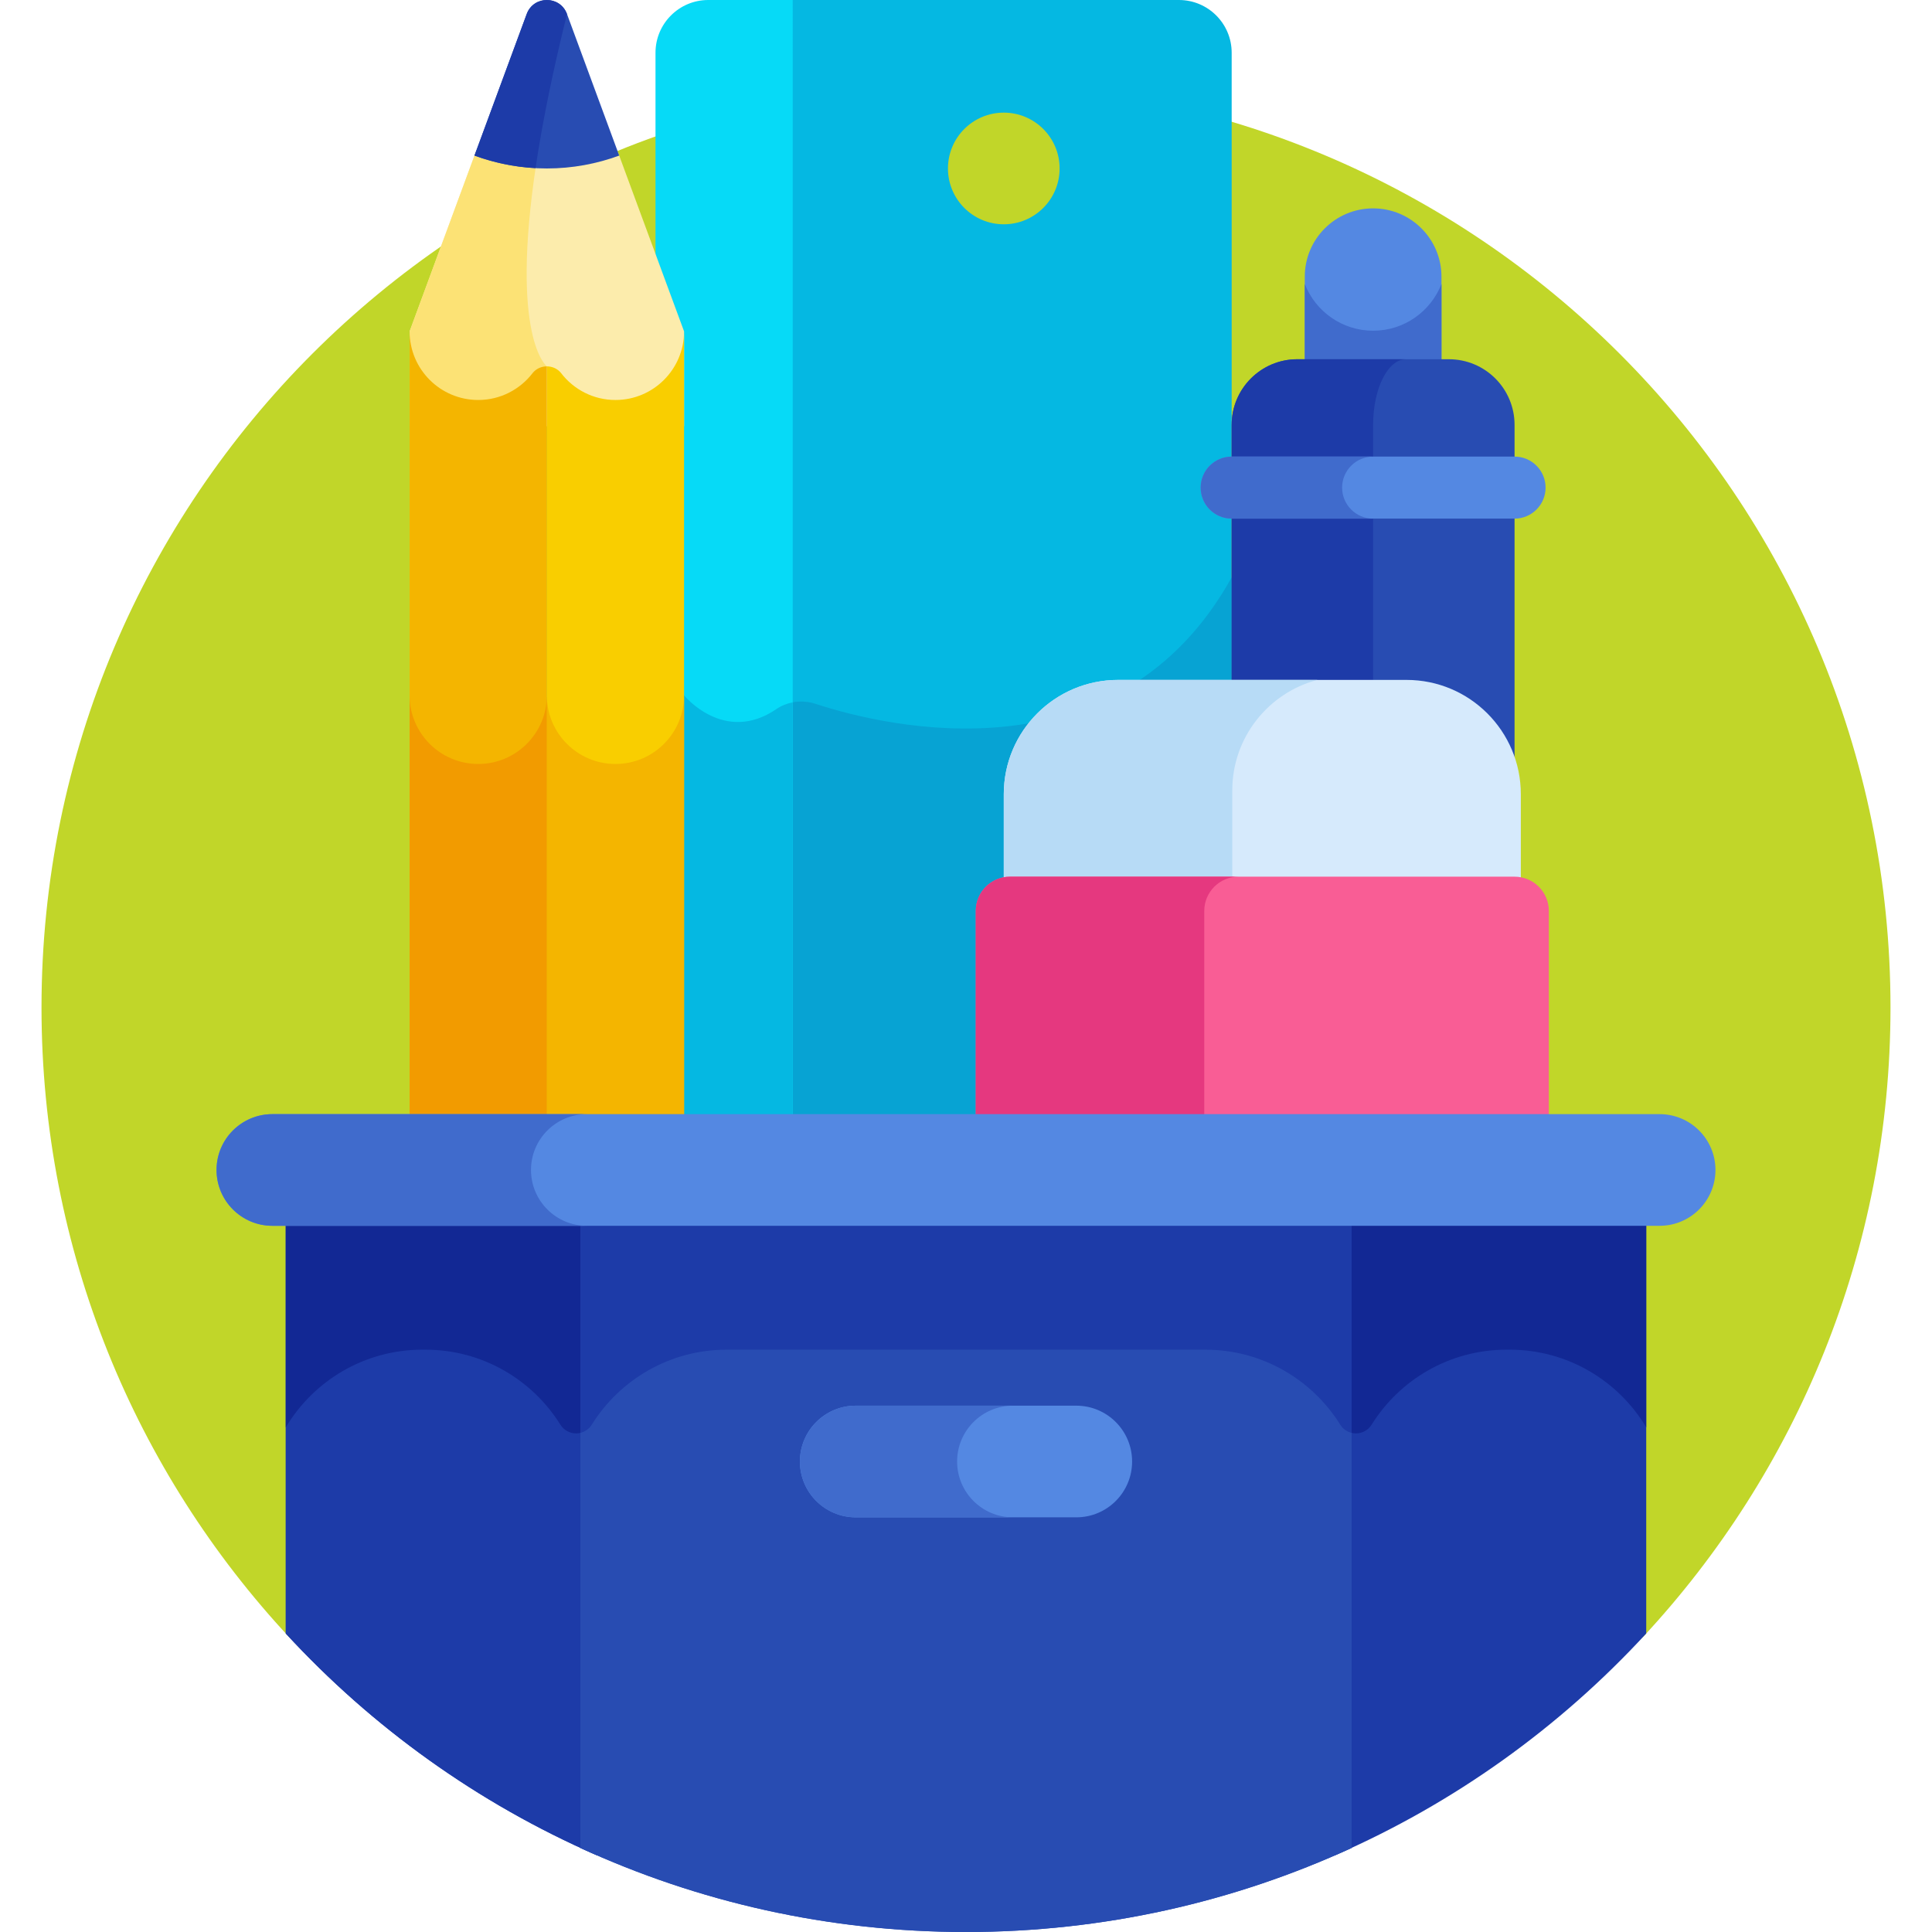 <svg height="512pt" viewBox="-11 0 512 512" width="512pt" xmlns="http://www.w3.org/2000/svg"><path d="m424.336 433.898c40.734-43.746 65.664-102.406 65.664-166.898 0-135.309-109.691-245-245-245s-245 109.691-245 245c0 64.492 24.93 123.152 65.664 166.898zm0 0" fill="#c1d629"/><path d="m371.004 97.395v-24.066c0-10.004-8.109-18.109-18.113-18.109s-18.113 8.105-18.113 18.109v24.066zm0 0" fill="#5488e2"/><path d="m352.891 87.645c-8.25 0-15.281-5.141-18.113-12.387v22.137h36.227v-22.137c-2.832 7.246-9.863 12.387-18.113 12.387zm0 0" fill="#406bcc"/><path d="m301.426 0h-104.539v297.449h118.52v-283.469c0-7.723-6.262-13.98-13.98-13.98zm-46.414 59.438c-8.168 0-14.793-6.621-14.793-14.793s6.625-14.797 14.793-14.797c8.172 0 14.797 6.625 14.797 14.797s-6.625 14.793-14.797 14.793zm0 0" fill="#05b8e2"/><path d="m315.406 153.004c-30.074 54.246-91.195 39.801-110.312 33.512-2.703-.887-5.621-.797-8.203.254v110.68h118.516zm0 0" fill="#07a3d3"/><path d="m199.078 0h-22.387c-7.719 0-13.977 6.258-13.977 13.98v283.469h36.363zm0 0" fill="#06daf7"/><path d="m199.078 186.129c-1.52.289-2.984.863-4.293 1.762-13.855 9.488-24.5-3.613-24.5-3.613l-7.57.113v113.059h36.363zm0 0" fill="#05b8e2"/><path d="m152.738 40.258c-5.863 2.105-12.191 3.293-18.82 3.293-6.625 0-12.953-1.188-18.82-3.293l-17.547 47.559v25.137h72.734v-25.137zm0 0" fill="#fcecac"/><path d="m133.922 97.09s-9.848-7.406-2.828-53.621c-5.602-.285-10.969-1.406-15.992-3.211l-17.547 47.559v25.137h32.121zm0 0" fill="#fce275"/><path d="m133.922 44.645c6.758 0 13.215-1.227 19.176-3.414l-13.836-37.508c-1.832-4.965-8.852-4.965-10.684 0l-13.84 37.508c5.965 2.188 12.422 3.414 19.184 3.414zm0 0" fill="#284cb2"/><path d="m128.578 3.723-13.84 37.508c5.082 1.863 10.516 3.02 16.191 3.324 1.652-11.152 4.297-24.605 8.332-40.832-1.832-4.965-8.852-4.965-10.684 0zm0 0" fill="#1d3ba8"/><path d="m152.102 106c-5.855 0-11.055-2.781-14.379-7.086-.902-1.172-2.324-1.824-3.805-1.824v200.359h36.367v-209.629c0 10.039-8.141 18.18-18.184 18.18zm0 0" fill="#f9ce00"/><path d="m152.102 202.461c-10.039 0-18.184-8.141-18.184-18.184v113.172h36.367v-113.172c0 10.043-8.141 18.184-18.184 18.184zm0 0" fill="#f4b500"/><path d="m133.922 97.09c-1.48 0-2.902.652-3.809 1.824-3.32 4.305-8.52 7.086-14.379 7.086-10.039 0-18.184-8.141-18.184-18.184v209.633h36.367v-200.359zm0 0" fill="#f4b500"/><path d="m115.734 202.461c-10.039 0-18.184-8.141-18.184-18.184v113.172h36.367v-113.172c.004 10.043-8.141 18.184-18.184 18.184zm0 0" fill="#f29b00"/><path d="m372.98 95.203h-40.18c-9.605 0-17.395 7.789-17.395 17.398v184.848h74.969v-184.848c0-9.609-7.789-17.398-17.395-17.398zm0 0" fill="#284cb2"/><path d="m361.59 95.203h-28.789c-9.605 0-17.395 7.789-17.395 17.398v184.848h37.484v-184.848c0-9.609 3.895-17.398 8.699-17.398zm0 0" fill="#1d3ba8"/><path d="m392.035 297.449h-137.023v-86.969c0-16.734 13.566-30.297 30.297-30.297h76.434c16.73 0 30.293 13.562 30.293 30.297zm0 0" fill="#d6eafc"/><path d="m315.566 234.316v-24.84c0-14.055 9.578-25.875 22.562-29.293h-52.82c-16.73 0-30.297 13.562-30.297 30.293v23.84zm0 0" fill="#b7dbf6"/><path d="m390.375 232.328h-133.699c-5.02 0-9.086 4.07-9.086 9.086v56.035h151.871v-56.035c0-5.016-4.066-9.086-9.086-9.086zm0 0" fill="#f95d95"/><path d="m317.227 232.328h-60.555c-5.016 0-9.086 4.07-9.086 9.086v56.035h60.555v-56.035c0-5.016 4.07-9.086 9.086-9.086zm0 0" fill="#e5387f"/><path d="m147.109 319.801h-82.375v113.098c22.918 24.891 50.93 45.008 82.375 58.734zm0 0" fill="#1d3ba8"/><path d="m147.109 319.801h-82.375v113.098c22.918 24.891 50.93 45.008 82.375 58.734zm0 0" fill="#1d3ba8"/><path d="m100.953 357.676h.766c15.09 0 28.32 7.93 35.77 19.852 1.949 3.117 6.402 3.117 8.352 0 .402-.648.832-1.277 1.27-1.898v-55.828h-82.375v58.457c7.359-12.324 20.82-20.582 36.219-20.582zm0 0" fill="#122894"/><path d="m342.891 319.801v171.832c31.445-13.727 59.457-33.844 82.375-58.734v-113.098zm0 0" fill="#1d3ba8"/><path d="m344.16 377.527c1.949 3.117 6.402 3.117 8.352 0 7.449-11.922 20.68-19.852 35.77-19.852h.766c15.398 0 28.859 8.258 36.219 20.582v-58.457h-82.375v55.828c.438.621.867 1.25 1.27 1.898zm0 0" fill="#122894"/><path d="m142.812 489.723c31.105 14.293 65.711 22.277 102.188 22.277s71.082-7.984 102.188-22.277v-169.922h-204.375zm0 0" fill="#284cb2"/><path d="m142.812 489.723c31.105 14.293 65.711 22.277 102.188 22.277s71.082-7.984 102.188-22.277v-169.922h-204.375zm0 0" fill="#284cb2"/><path d="m145.84 377.527c7.445-11.922 20.676-19.852 35.766-19.852h126.789c15.09 0 28.32 7.93 35.766 19.852.738 1.184 1.84 1.914 3.027 2.199v-59.926h-204.375v59.926c1.188-.285 2.289-1.016 3.027-2.199zm0 0" fill="#1d3ba8"/><path d="m289.02 387.316c0-8.172-6.621-14.797-14.793-14.797h-58.453c-8.172 0-14.793 6.625-14.793 14.797 0 8.168 6.621 14.793 14.793 14.793h58.453c8.172 0 14.793-6.621 14.793-14.793zm0 0" fill="#5488e2"/><path d="m242.645 387.316c0-8.172 6.625-14.797 14.797-14.797h-41.668c-8.172 0-14.793 6.625-14.793 14.797 0 8.168 6.621 14.793 14.793 14.793h41.668c-8.172 0-14.797-6.621-14.797-14.793zm0 0" fill="#406bcc"/><path d="m428.82 324.848h-367.641c-8.168 0-14.793-6.625-14.793-14.797 0-8.168 6.625-14.793 14.793-14.793h367.637c8.172 0 14.797 6.625 14.797 14.793 0 8.172-6.625 14.797-14.793 14.797zm0 0" fill="#5488e2"/><path d="m129.719 310.051c0-8.168 6.625-14.793 14.797-14.793h-83.336c-8.168 0-14.793 6.625-14.793 14.793 0 8.172 6.625 14.797 14.793 14.797h83.336c-8.172 0-14.797-6.625-14.797-14.797zm0 0" fill="#406bcc"/><path d="m390.375 137.441h-74.969c-4.539 0-8.219-3.68-8.219-8.219 0-4.539 3.68-8.219 8.219-8.219h74.969c4.539 0 8.219 3.68 8.219 8.219 0 4.539-3.68 8.219-8.219 8.219zm0 0" fill="#5488e2"/><path d="m344.672 129.223c0-4.539 3.68-8.219 8.219-8.219h-37.484c-4.539 0-8.219 3.68-8.219 8.219 0 4.539 3.68 8.219 8.219 8.219h37.484c-4.539 0-8.219-3.68-8.219-8.219zm0 0" fill="#406bcc"/></svg>